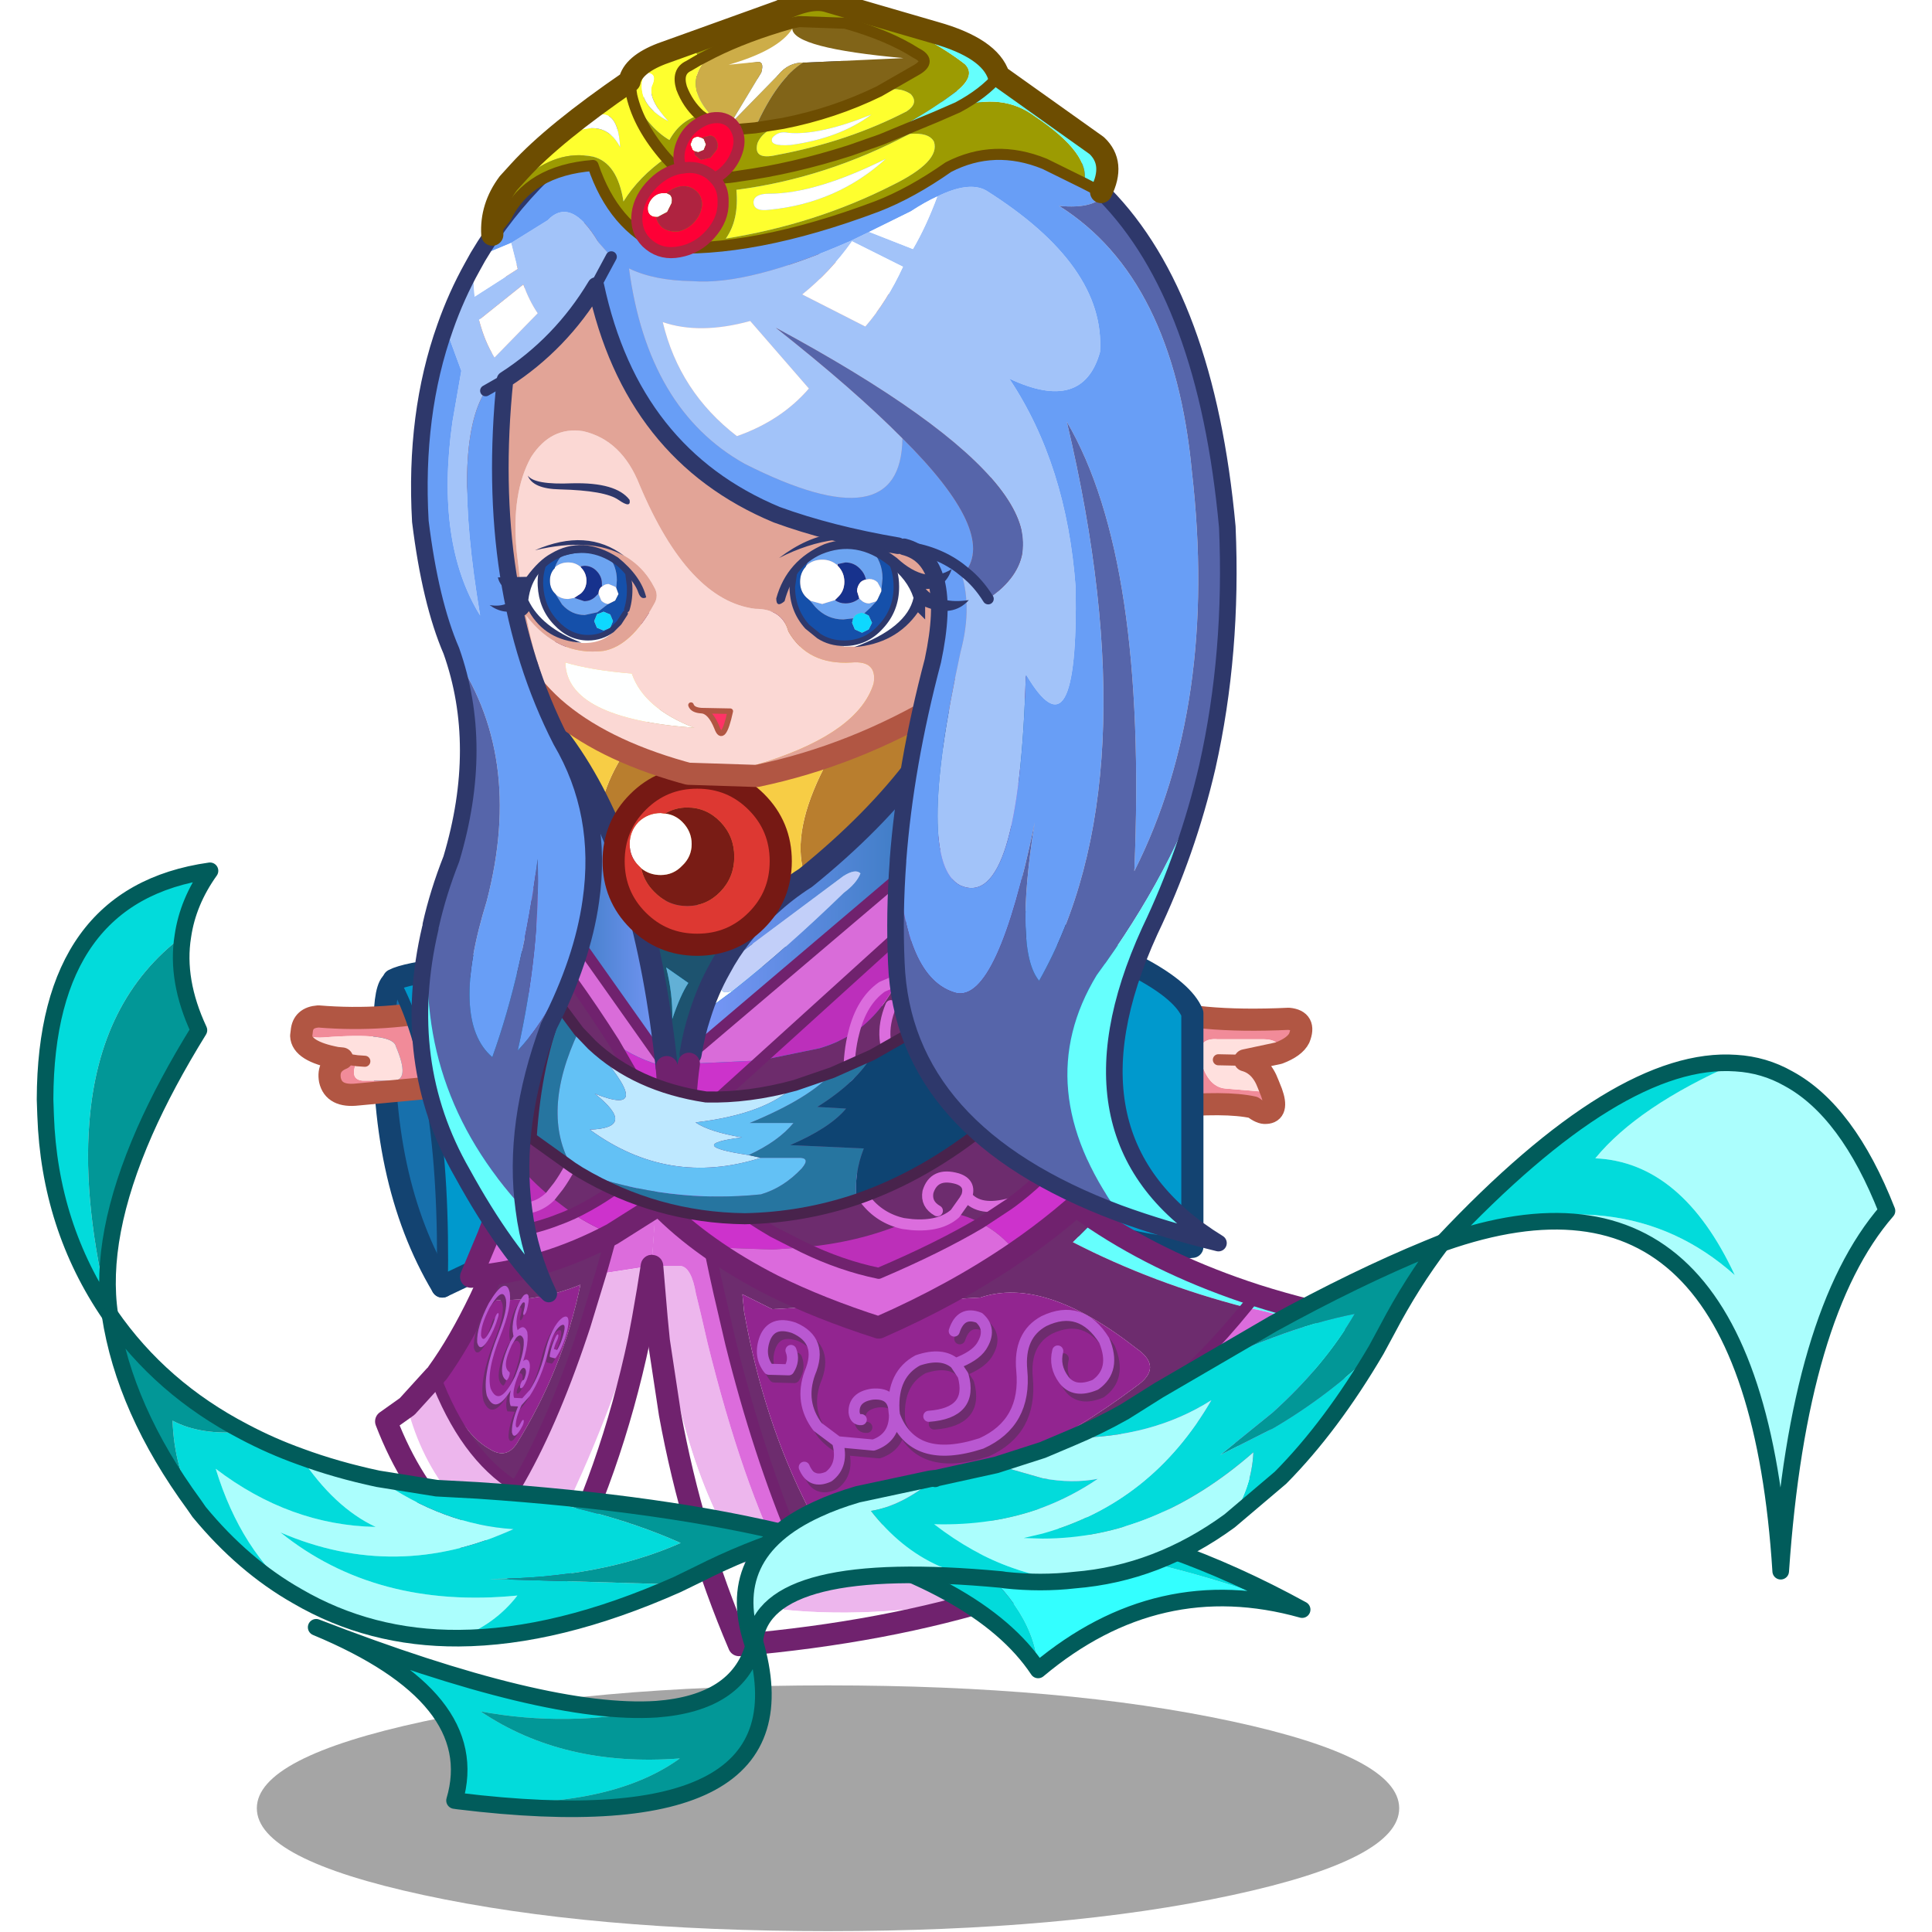 <svg xmlns:ffdec="https://www.free-decompiler.com/flash" xmlns:xlink="http://www.w3.org/1999/xlink" ffdec:objectType="frame" height="90" width="90" xmlns="http://www.w3.org/2000/svg"><use ffdec:characterId="27" height="94.3" transform="translate(0 -.5)" width="90" xlink:href="#a"/><defs><g id="a" transform="translate(0 .5)"><use ffdec:characterId="4" height="90" width="90" xlink:href="#b"/><use ffdec:characterId="26" height="161.95" transform="matrix(.582 0 0 .582 1.401 -.524)" width="150.65" xlink:href="#c"/></g><g id="b"><use ffdec:characterId="1" height="0" transform="matrix(.372 0 0 .373 9.6 0)" width="0" xlink:href="#sprite2"/><use ffdec:characterId="3" height="37.8" transform="scale(2.857 2.381)" width="31.5" xlink:href="#d"/></g><g id="c" transform="translate(1.2 .9)"><use ffdec:characterId="5" height="22.2" transform="translate(16.95 134.9) scale(.886)" width="103.2" xlink:href="#e"/><use ffdec:characterId="6" height="31.45" transform="translate(71.364 72.864) scale(.886)" width="33.95" xlink:href="#f"/><use ffdec:characterId="7" height="32.05" transform="translate(19.614 75.465) scale(.886)" width="53.45" xlink:href="#g"/><use ffdec:characterId="8" height="43.7" transform="translate(26.414 88.964) scale(.886)" width="26.75" xlink:href="#h"/><use ffdec:characterId="9" height="16.45" transform="matrix(-.198 -.072 -.24 .657 42.42 104.958)" width="32.8" xlink:href="#i"/><use ffdec:characterId="10" height="52.2" transform="translate(47.708 86.314) scale(.886)" width="66.65" xlink:href="#j"/><use ffdec:characterId="9" height="16.45" transform="translate(56.957 104.857) scale(.886)" width="32.8" xlink:href="#i"/><use ffdec:characterId="11" height="20.5" transform="translate(33.214 84.914) scale(.886)" width="22.3" xlink:href="#k"/><use ffdec:characterId="12" height="25.6" transform="translate(46.657 84.464) scale(.886)" width="43.85" xlink:href="#l"/><use ffdec:characterId="13" height="55.4" transform="translate(36.957 48.907) scale(.886)" width="48.6" xlink:href="#m"/><use ffdec:characterId="14" height="118.65" transform="translate(29.285 -.886) scale(.886)" width="74.6" xlink:href="#n"/><use ffdec:characterId="15" height="15.5" transform="translate(35.578 38.064) scale(.886)" width="43.3" xlink:href="#o"/><use ffdec:characterId="16" height="41.6" transform="translate(-.665 69.035) scale(.886)" width="16.4" xlink:href="#p"/><use ffdec:characterId="17" height="30.7" transform="translate(4.535 104.585) scale(.886)" width="63.3" xlink:href="#q"/><use ffdec:characterId="18" height="15.85" transform="translate(59.285 120.285) scale(.886)" width="47.4" xlink:href="#r"/><use ffdec:characterId="19" height="17.9" transform="translate(21.035 129.585) scale(.886)" width="41.9" xlink:href="#s"/><use ffdec:characterId="20" height="38" transform="translate(55.385 98.785) scale(.886)" width="64.5" xlink:href="#t"/><use ffdec:characterId="21" height="47.45" transform="translate(111.235 84.385) scale(.886)" width="41.6" xlink:href="#u"/></g><g id="f"><path d="M29.25 15.45q.65 1.8-.5 1.85-.45.05-1.15-.5-2.5-.55-7.75-.05Q15.5 15.2 17.8 7.6q4.5 1.6 13 1.2 1.6.15.95 1.75-.4.8-1.85 1.35.3-1.3-1.55-1.25H24.4q-1.7-.15-1.65 1.45.6 2.85 2.35 3l4.15.35" fill="#f18b99" fill-rule="evenodd" transform="translate(1 1)"/><path d="m29.9 11.9-3.05.65q1.45.4 2.1 2.15l.3.75-4.15-.35q-1.75-.15-2.35-3-.05-1.6 1.65-1.45h3.95q1.85-.05 1.55 1.25m-3.05.65-2.4-.05 2.4.05" fill="#ffe0de" fill-rule="evenodd" transform="translate(1 1)"/><path d="m24.45 12.5 2.4.05" fill="none" stroke="#b15643" stroke-linecap="round" stroke-linejoin="round" transform="translate(1 1)"/><path d="M30.25 16.45q.65 1.8-.5 1.85-.45.05-1.15-.5-2.5-.55-7.75-.05Q16.5 16.2 18.8 8.6q4.5 1.6 13 1.2 1.6.15.95 1.75-.4.8-1.85 1.35l-3.05.65q1.45.4 2.1 2.15l.3.75z" fill="none" stroke="#b15643" stroke-linecap="round" stroke-linejoin="round" stroke-width="2"/><path d="M6.7 0q13.8 4.4 15.4 8.3v21.1q-6.5.75-22.1-7.3Q1.85 10.3 6.7 0" fill="#0099cd" fill-rule="evenodd" transform="translate(1 1)"/><path d="M7.7 1q13.8 4.4 15.4 8.3v21.1q-6.5.75-22.1-7.3Q2.85 11.3 7.7 1z" fill="none" stroke="#134371" stroke-linecap="round" stroke-linejoin="round" stroke-width="2"/></g><g id="g"><path d="M14.05 14q1.75 11.95-1.3 15.6-5.8-9.7-5.2-24.4.1-3.2 1-3.2 3.6-.35 5.5 12" fill="#1770ac" fill-rule="evenodd" transform="translate(1 1.45)"/><path d="M15.05 15.45q1.75 11.95-1.3 15.6-5.8-9.7-5.2-24.4.1-3.2 1-3.2 3.6-.35 5.5 12z" fill="none" stroke="#134371" stroke-linecap="round" stroke-linejoin="round" stroke-width="2"/><path d="M5.05 9.2q-.75 1.7.5 1.8h2.7q1.65.05.3-3.1Q8.3 6.6 2 7.1.65 7.2.05 6.55q.1-1.25 1.5-1.35 6 .5 12-.8 2.5 3.15.6 7l-9.05.85q-2.15.25-2.5-1.3Q2.35 9.55 3.7 9l1.35.2" fill="#f18b99" fill-rule="evenodd" transform="translate(1 1.45)"/><path d="M.05 6.55q.6.65 1.95.55 6.3-.5 6.55.8 1.35 3.15-.3 3.1h-2.7q-1.25-.1-.5-1.8L3.7 9l-.5-.05q-3.15-.6-3.2-2l.05-.4m5.7 2.7-.7-.05.7.05" fill="#ffe0de" fill-rule="evenodd" transform="translate(1 1.45)"/><path d="M5.05 9.2 3.7 9m1.35.2.7.05" fill="none" stroke="#b15643" stroke-linecap="round" stroke-linejoin="round" transform="translate(1 1.45)"/><path d="M4.7 10.45Q3.35 11 3.6 12.4q.35 1.55 2.5 1.3l9.05-.85q1.9-3.85-.6-7-6 1.3-12 .8-1.4.1-1.5 1.35L1 8.4q.05 1.4 3.2 2l.5.05z" fill="none" stroke="#b15643" stroke-linecap="round" stroke-linejoin="round" stroke-width="2"/><path d="M8.35 1.9Q10.5.75 24.75 0q53.45-3.85 0 23.9l-12 5.7q.35-19.15-4.4-27.7" fill="#0099cd" fill-rule="evenodd" transform="translate(1 1.45)"/><path d="M8.35 1.9q4.75 8.55 4.4 27.7" fill="none" stroke="#134371" stroke-linecap="round" stroke-linejoin="round" transform="translate(1 1.45)"/><path d="m13.75 31.05 12-5.7q53.45-27.75 0-23.9-14.25.75-16.4 1.9" fill="none" stroke="#134371" stroke-linecap="round" stroke-linejoin="round" stroke-width="2"/></g><g id="h"><path d="m22.35 1.9 2.4.3L24 12.75v.2l-4.6.7Q20.95 8.3 22.35 1.9" fill="#dc6cdc" fill-rule="evenodd" transform="translate(1 1)"/><path d="m24 12.75.05.2H24v-.2" fill="#ccc" fill-rule="evenodd" transform="translate(1 1)"/><path d="m23.65 15.15-.45 2.6-.35.05.8-2.65m-.8 4.45Q20.3 31.65 15.1 41.7 4.5 38.7 0 27l1.9-1.35q2.45 9.6 11.8 14.05 4.8-8.6 8.6-20.1h.55" fill="#fff" fill-rule="evenodd" transform="translate(1 1)"/><path d="M4.65 22.6q1.95-2.7 3.85-6.65 4.8.45 9.05-1.3Q16 22.25 11.8 29q-.95 1.45-2.45.5-2.7-1.5-4.7-6.9" fill="#922590" fill-rule="evenodd" transform="translate(1 1)"/><path d="m24 12.95-.35 2.2-.8 2.65.35-.05-.35 1.85h-.55q-3.8 11.5-8.6 20.1-9.35-4.45-11.8-14.05l2.5-2.75q2.7 7.15 7.3 10 3.2-5.4 6-13.75l.25-.75 1.45-4.75 4.6-.7" fill="#edb6ed" fill-rule="evenodd" transform="translate(1 1)"/><path d="m4.4 22.9.25-.3q2 5.4 4.7 6.9 1.5.95 2.45-.5 4.2-6.75 5.75-14.35-4.25 1.75-9.05 1.3Q11.5 9.6 14.2 0q4.1 1.3 8.15 1.9-1.4 6.4-2.95 11.75l-1.45 4.75-.25.75q-2.8 8.35-6 13.75-4.6-2.85-7.3-10" fill="#6d2c6e" fill-rule="evenodd" transform="translate(1 1)"/><path d="m23.35 2.9 2.4.3M25 13.95l-.35 2.2-.45 2.6-.35 1.85Q21.3 32.65 16.1 42.7 5.5 39.7 1 28l1.9-1.35 2.5-2.75m.25-.3q1.95-2.7 3.85-6.65 3-6.35 5.7-15.95 4.1 1.3 8.15 1.9" fill="none" stroke="#70226e" stroke-linecap="round" stroke-linejoin="round" stroke-width="2"/><path d="m4.4 22.9.25-.3m17.7-20.7q-1.4 6.4-2.95 11.75l-1.45 4.75-.25.75q-2.8 8.35-6 13.75-4.6-2.85-7.3-10M24 12.95v-.2" fill="none" stroke="#70226e" stroke-linecap="round" stroke-linejoin="round" transform="translate(1 1)"/></g><g id="i" fill="none" stroke-linecap="round" stroke-linejoin="round"><path d="M15.55 9.8q4.05-.3 3.1-3.7l-.7-1.05q-1.2-1.05-3.4-.3Q12.25 6 12.4 9.2v.05l.05.45q1.7 4.55 7.85 2.55 4.1-1.85 3.65-6.6-.3-3.2 2-4.45Q29.3-.4 31.4 2.95q1.1 2.65-.8 4-1.9.8-2.85-.45-.9-1.2-.55-2.6m-9.35-1.8Q18.45.25 20.1.9q1.2 1.05.2 2.6-.6.9-2.35 1.55M3.1 3.85q.35.9-.2 1.75l-1.8-.05q-.95-1.2-.35-2.8.65-1.6 2.6-.95 2.7 1.15 1.45 4.1-.95 2.65.7 4.85.8.9 1.8 1.35l3.25.3q1.9-.65 1.9-2.7M7.3 12.1q.6 2.1-.8 3.15-1.55.7-2.2-.85m8.1-5.2q-.15-1.55-1.95-1.4-1.7.25-1.65 1.65.1.7.65.65" stroke="#6d2c6e" transform="translate(.5 .5)"/><path d="M15.05 9.1q4.05-.3 3.1-3.7l-.7-1.05q-1.2-1.05-3.4-.3-2.3 1.25-2.15 4.45v.05l.05.45q1.7 4.55 7.85 2.55 4.1-1.85 3.65-6.6-.3-3.2 2-4.45 3.35-1.6 5.45 1.75 1.1 2.65-.8 4-1.9.8-2.85-.45-.9-1.2-.55-2.6m-9.35-1.8q.6-1.85 2.25-1.2 1.2 1.05.2 2.6-.6.9-2.35 1.55M2.6 3.15q.35.9-.2 1.75L.6 4.85q-.95-1.2-.35-2.8.65-1.6 2.6-.95 2.7 1.15 1.45 4.1-.95 2.65.7 4.85l1.8 1.35 3.25.3q1.9-.65 1.9-2.7m-.05-.5q-.15-1.55-1.95-1.4-1.7.25-1.65 1.65.1.7.65.65m-2.15 2q.6 2.1-.8 3.15-1.55.7-2.2-.85" stroke="#b958d1" transform="translate(.5 .5)"/></g><g id="j"><path d="M40.1 11.75q6.3 4.2 14.5 6.85 4.7 1.5 10.1 2.5-4.1 6.95-10.2 12.3l-.3-.25q3.2-3.25 5.55-7.6 2.7-4.3-6.05-5.85-8.35-2.15-15.65-5.9l2.05-2.05m14.5 6.85-.9 1.1.9-1.1" fill="#65fffd" fill-rule="evenodd" transform="translate(.95 1)"/><path d="M3.65 5.45Q16.2 5.95 28.2 0q4.75 6.9 11.9 11.75l-2.05 2.05q7.3 3.75 15.65 5.9Q37.95 39.1 13 40.9q-3.35-7.95-5.85-17.95l-.65-2.8q-1.65-6.9-2.85-14.7M43.8 26.8q2.45-1.7 0-3.4-8.35-6.55-14.1-4.6l-18.8 1.05-2.7-1.35.15 1.55q1.75 9.9 5.85 17.85 1.5 1.7 7.2-.1 12.1-3.25 22.4-11" fill="#6d2c6e" fill-rule="evenodd" transform="translate(.95 1)"/><path d="M54.5 33.4q-8.95 7.85-22.2 12.15l-.5.15Q20.7 47.9 11.95 47 4.6 40.15 1.65 24.7l-.35-1.95-.35-2.15-.6-4.65h2.3q.95.15 1.35 2.5l.45 1.85.6 2.6Q8.2 35.65 12.1 43.25q19-.1 37.75-13.55l4.35 3.45.3.25" fill="#edb6ed" fill-rule="evenodd" transform="translate(.95 1)"/><path d="M43.8 26.8q-10.3 7.75-22.4 11-5.7 1.8-7.2.1-4.1-7.95-5.85-17.85L8.2 18.5l2.7 1.35 18.8-1.05q5.75-1.95 14.1 4.6 2.45 1.7 0 3.4" fill="#922590" fill-rule="evenodd" transform="translate(.95 1)"/><path d="m.05 15.95-.05-.2L.75 5.2l.9.1 2 .15q1.2 7.8 2.85 14.7l.65 2.8q2.5 10 5.85 17.95 24.95-1.8 40.7-21.2 8.75 1.55 6.05 5.85-2.35 4.35-5.55 7.6l-4.35-3.45Q31.1 43.15 12.1 43.25q-3.9-7.6-7.05-20.35l-.6-2.6L4 18.45q-.4-2.35-1.35-2.5H.05" fill="#dc6cdc" fill-rule="evenodd" transform="translate(.95 1)"/><path d="M31.8 45.7q-10.6 3.35-23.9 4.5-4.25-9.95-6.25-20.9l-1-6.6.65.05.35 1.95Q4.6 40.15 11.95 47q8.75.9 19.85-1.3" fill="#fff" fill-rule="evenodd" transform="translate(.95 1)"/><path d="M41.05 12.75q6.3 4.2 14.5 6.85 4.7 1.5 10.1 2.5-4.1 6.95-10.2 12.3-8.95 7.85-22.2 12.15m-.5.15q-10.6 3.35-23.9 4.5Q4.6 41.25 2.6 30.3l-1-6.6-.2-2.05-.4-4.7M1.7 6.2l.9.1 2 .15q12.55.5 24.55-5.45 4.75 6.9 11.9 11.75" fill="none" stroke="#70226e" stroke-linecap="round" stroke-linejoin="round" stroke-width="2"/><path d="m.05 15.95-.05-.2m53.7 3.95.9-1.1m-.9 1.1Q37.95 39.1 13 40.9q-3.35-7.95-5.85-17.95l-.65-2.8q-1.65-6.9-2.85-14.7" fill="none" stroke="#70226e" stroke-linecap="round" stroke-linejoin="round" transform="translate(.95 1)"/></g><g id="k"><path d="m14.85 9.15-.2.15-.05-.1.25-.05" fill="#ccc" fill-rule="evenodd" transform="translate(1 1)"/><path d="M14.65 9.3q-2.6 2.15-5.45 3.5l-2.05-1.55.75-.95Q10 7.35 10.8 3q-.8 4.35-2.9 7.3l-.75.95Q5.5 9.9 3.95 8.05L6.2 0l4.6 3 6.65 4.3-2.6 1.85-.25.05.05.1" fill="#6d2c6e" fill-rule="evenodd" transform="translate(1 1)"/><path d="M9.2 12.8q1.7 1.15 3.55 1.85Q6.55 17.95 0 18.5l1.55-3.7q4-.35 7.65-2" fill="#db6adc" fill-rule="evenodd" transform="translate(1 1)"/><path d="m14.65 9.3.2-.15 2.6-1.85 2.85 1.85L16.95 12l-4.2 2.65q-1.85-.7-3.55-1.85 2.85-1.35 5.45-3.5" fill="#cd32cc" fill-rule="evenodd" transform="translate(1 1)"/><path d="M7.15 11.25 9.2 12.8q-3.65 1.65-7.65 2L2.6 12l1.35-3.95q1.55 1.85 3.2 3.2-1.75 1.7-4.55.75 2.8.95 4.55-.75" fill="#bc2fb9" fill-rule="evenodd" transform="translate(1 1)"/><path d="M14.65 9.3q-2.6 2.15-5.45 3.5-3.65 1.65-7.65 2m15.9-7.5-2.6 1.85-.25.05.05.1" fill="none" stroke="#70226e" stroke-linecap="round" stroke-linejoin="round" transform="translate(1 1)"/><path d="m13.75 15.65 4.2-2.65 3.35-2.85-2.85-1.85L11.8 4 7.2 1 4.95 9.05 3.6 13l-1.05 2.8L1 19.5q6.55-.55 12.75-3.85" fill="none" stroke="#70226e" stroke-linecap="round" stroke-linejoin="round" stroke-width="2"/><path d="M10.8 3q-.8 4.35-2.9 7.3l-.75.95Q5.4 12.95 2.6 12" fill="none" stroke="#db6ddd" stroke-linecap="round" stroke-linejoin="round" transform="translate(1 1)"/></g><g id="l"><path d="M38.6 7.95q1.65 1.35 3.75 2.45-3.5 3.45-7.8 6.4-1.4-1.75-3.2-2.65L34 12.4q3.05-2.25 4.6-4.45m-31.75 8.4Q4.3 14.55 2.3 12.5L0 9.8l.2-.15 3.7-1.1q4.4 3.9 8.7 6.4l2.75 1.4-2.75.2-5.75-.2" fill="#cd32cc" fill-rule="evenodd" transform="translate(.5 1)"/><path d="M38.6 7.95q-1.55 2.2-4.6 4.45l-2.65 1.75q-1.1-.6-2.3-.85l.85-1.2.2-.35q.4-1.2-.85-1.6-2.1-.6-2.65 1.2-.2 1.1.85 1.7-1.05-.6-.85-1.7.55-1.8 2.65-1.2 1.25.4.85 1.6l-.2.35-.85 1.2q-1.35 1.2-3.9 1l-.8-.1q-4.2-.95-5.2-6.7 1 5.75 5.2 6.7-4.05 1.7-9 2.15l-2.75-1.4q-4.3-2.5-8.7-6.4L33.35 0q1.4 4.75 5.25 7.95m-8.5 3.8q1.15 1.4 3.9.65-2.75.75-3.9-.65" fill="#6d2c6e" fill-rule="evenodd" transform="translate(.5 1)"/><path d="m24.35 14.2.8.1q2.55.2 3.9-1 1.2.25 2.3.85-3.8 2.25-9.2 4.55-3.4-.7-6.8-2.35 4.95-.45 9-2.15" fill="#bc2fb9" fill-rule="evenodd" transform="translate(.5 1)"/><path d="M31.35 14.15q1.8.9 3.2 2.65-5.55 3.8-12.4 6.8-5.3-1.7-9.55-3.8-3.15-1.6-5.75-3.45l5.75.2 2.75-.2q3.4 1.65 6.8 2.35 5.4-2.3 9.2-4.55" fill="#db6adc" fill-rule="evenodd" transform="translate(.5 1)"/><path d="M35.05 17.8q4.3-2.95 7.8-6.4-2.1-1.1-3.75-2.45-3.85-3.2-5.25-7.95L4.4 9.55m30.65 8.25q-5.55 3.8-12.4 6.8-5.3-1.7-9.55-3.8-3.15-1.6-5.75-3.45-2.55-1.8-4.55-3.85" fill="none" stroke="#70226e" stroke-linecap="round" stroke-linejoin="round" stroke-width="2"/><path d="m29.05 13.3.85-1.2.2-.35q.4-1.2-.85-1.6-2.1-.6-2.65 1.2-.2 1.1.85 1.7m-3.1 1.15.8.1q2.55.2 3.9-1m-4.7.9q-4.2-.95-5.2-6.7M34 12.4q-2.75.75-3.9-.65" fill="none" stroke="#db6ddd" stroke-linecap="round" stroke-linejoin="round" transform="translate(.5 1)"/><path d="M38.6 7.95q-1.55 2.2-4.6 4.45l-2.65 1.75q-3.8 2.25-9.2 4.55-3.4-.7-6.8-2.35l-2.75-1.4q-4.3-2.5-8.7-6.4L.2 9.65 0 9.8l2.3 2.7" fill="none" stroke="#70226e" stroke-linecap="round" stroke-linejoin="round" transform="translate(.5 1)"/></g><g id="m"><path d="m19.45 31.25 10.45-7.8q1.1-.7 1.55-.25-.35.9-1.5 1.75-5.15 5-9.95 8.8-1 .45-1.15-.15-.1-.85.6-2.35" fill="#c2cff9" fill-rule="evenodd" transform="translate(.5 .5)"/><path d="m47.6 12.8-1.2 5.6-10.1 9.1-13.9 12.6-6.45.3.15-.85L47.6 12.8m-46.1 15-.7-5.7 13.15 18.6Q11.2 40 9.2 38.5q-3.75-5.9-7.7-10.7" fill="#d96cd9" fill-rule="evenodd" transform="translate(.5 .5)"/><path d="M15.6 46.25q-.05-3.1.35-5.85l6.45-.3-6.8 6.15m-1.65-5.55.55 7-5.3-9.2q2 1.5 4.75 2.2" fill="#cc33cb" fill-rule="evenodd" transform="translate(.5 .5)"/><path d="M46.4 18.4q-2.85 14.85-.8 26.8-16.6 6.05-29.7 4.55-.3-2.05-.3-3.5l6.8-6.15 5.35-1.1q1.7-.5 3.1-1.4-.45 1.7-.45 3.95 0-2.25.45-3.95 2.5-1.7 3.95-4.75 1.05-2.3 1.5-5.35l10.1-9.1M14.55 49.55Q6.4 47.45 1.8 43.2q.55-6.8-.3-15.4 3.95 4.8 7.7 10.7l5.3 9.2.05 1.85m20.15-8.8q-1.8-2.45-.5-5.6-1.3 3.15.5 5.6m.1 1q2.95-1.95 3.3-5.9-.15-4.1-3.3-3 3.15-1.1 3.3 3-.35 3.95-3.3 5.9" fill="#6d2c6c" fill-rule="evenodd" transform="translate(.5 .5)"/><path d="m23 .05 4.45.15Q17.85 16 23.2 26.15q-5.8.45-12.2-1.1-1.3-4.25-3-7.75Q9.4 9.8 23 .05m14.35.9q2.9.4 4.95 1.5Q39 13.5 26.5 23.6 23.75 16.35 37.35.95" fill="#b97e2e" fill-rule="evenodd" transform="translate(.5 .5)"/><path d="m27.45.2 8.75.6 1.15.15Q23.75 16.35 26.5 23.6q-1.8 1.15-3.3 2.55Q17.85 16 27.45.2M1.2 7.6Q3.05.65 11.4.2 17.15-.05 23 .05 9.4 9.8 8 17.3q-2.8-5.85-6.8-9.7" fill="#f7cd45" fill-rule="evenodd" transform="translate(.5 .5)"/><path d="m15.9 49.75-1.35-.2-.05-1.85-.55-7Q13 31.9 11 25.05q6.4 1.55 12.2 1.1-2.75 2.45-4.45 5.65-1.1 1.95-1.8 4.2-.55 1.65-.85 3.55l-.15.85q-.4 2.75-.35 5.85 0 1.45.3 3.5m-2-18.05q.6 2.4.55 4.65.75-2.2 1.45-3.25l-2-1.4" fill="#1d536f" fill-rule="evenodd" transform="translate(.5 .5)"/><path d="m13.9 31.7 2 1.4q-.7 1.05-1.45 3.25.05-2.25-.55-4.65" fill="#62b0d6" fill-rule="evenodd" transform="translate(.5 .5)"/><path d="m22.4 40.1 13.9-12.6q-.45 3.05-1.5 5.35-1.45 3.05-3.95 4.75-1.4.9-3.1 1.4l-5.35 1.1m12.4-7.25-1.4.6q-1.85 1.3-2.55 4.15.7-2.85 2.55-4.15l1.4-.6" fill="#bc2fbb" fill-rule="evenodd" transform="translate(.5 .5)"/><path d="M20 33.75 16.95 36q.7-2.25 1.8-4.2l.7-.55q-.7 1.5-.6 2.35.15.6 1.15.15" fill="#fff" fill-rule="evenodd" transform="translate(.5 .5)"/><path d="M42.3 2.45q5.65 2.85 5.3 10.35L16.1 39.55q.3-1.9.85-3.55L20 33.75q4.8-3.8 9.95-8.8 1.15-.85 1.5-1.75-.45-.45-1.55.25l-10.45 7.8-.7.55q1.7-3.2 4.45-5.65 1.5-1.4 3.3-2.55Q39 13.5 42.3 2.45" fill="url(#v)" fill-rule="evenodd" transform="translate(.5 .5)"/><path d="M.8 22.1 0 17.2l1.2-9.6q4 3.85 6.8 9.7 1.7 3.5 3 7.75 2 6.85 2.95 15.65L.8 22.1" fill="url(#w)" fill-rule="evenodd" transform="translate(.5 .5)"/><path d="m23 .05 4.45.15 8.75.6 1.15.15q2.9.4 4.95 1.5 5.65 2.85 5.3 10.35l-1.2 5.6q-2.85 14.85-.8 26.8-16.6 6.05-29.7 4.55l-1.35-.2Q6.4 47.45 1.8 43.2q.55-6.8-.3-15.4l-.7-5.7-.8-4.9 1.2-9.6Q3.05.65 11.4.2 17.15-.05 23 .05m-6.9 39.5L47.6 12.8M15.95 40.4l.15-.85m6.3.55 13.9-12.6 10.1-9.1M15.6 46.25l6.8-6.15m-7.9 7.6-5.3-9.2q-3.75-5.9-7.7-10.7m12.45 12.9L.8 22.1" fill="none" stroke="#70226e" stroke-linecap="round" stroke-linejoin="round" transform="translate(.5 .5)"/><path d="M8.5 17.8q1.7 3.5 3 7.75 2 6.85 2.95 15.65m3-4.7q-.55 1.65-.85 3.55m.85-3.55q.7-2.25 1.8-4.2 1.7-3.2 4.45-5.65 1.5-1.4 3.3-2.55Q39.5 14 42.8 2.95M1.7 8.1q4 3.85 6.8 9.7" fill="none" stroke="#2e386b" stroke-linecap="round" stroke-linejoin="round" stroke-width="2"/><path d="M16.1 46.75q-.05-3.1.35-5.85m-.05 9.35q-.3-2.05-.3-3.5M15 48.2l.05 1.85m-.6-8.85.55 7" fill="none" stroke="#70226e" stroke-linecap="round" stroke-linejoin="round" stroke-width="2"/><path d="M30.85 37.6q.7-2.85 2.55-4.15l1.4-.6q3.15-1.1 3.3 3-.35 3.95-3.3 5.9m-4.4-.2q0-2.25.45-3.95m3.35-2.45q-1.3 3.15.5 5.6" fill="none" stroke="#db6ddd" stroke-linecap="round" stroke-linejoin="round" transform="translate(.5 .5)"/><path d="M13.8 17.8q.9-.55 2-.55 1.75 0 3 1.3t1.25 3.15q0 1.85-1.25 3.15-1.25 1.3-3 1.3t-3-1.3q-.9-.9-1.15-2.1.75.6 1.75.6 1.15 0 1.95-.85.85-.8.85-1.95t-.85-2q-.65-.65-1.55-.75" fill="#791c15" fill-rule="evenodd" transform="translate(.5 .5)"/><path d="m11.65 22.75-.25-.25q-.8-.8-.8-1.95t.8-2q.85-.8 2-.8l.4.05q.9.1 1.55.75.85.85.85 2t-.85 1.95q-.8.85-1.95.85-1 0-1.75-.6" fill="#fff" fill-rule="evenodd" transform="translate(.5 .5)"/><path d="m13.8 17.8-.4-.05q-1.15 0-2 .8-.8.85-.8 2t.8 1.95l.25.25q.25 1.2 1.15 2.1 1.25 1.3 3 1.3t3-1.3q1.25-1.3 1.25-3.15 0-1.85-1.25-3.15-1.25-1.3-3-1.3-1.1 0-2 .55m10.45 4.3q0 3.15-2.2 5.35-2.2 2.2-5.35 2.2-3.15 0-5.35-2.2-2.2-2.2-2.2-5.35 0-3.15 2.2-5.35 2.2-2.2 5.35-2.2 3.15 0 5.35 2.2 2.2 2.2 2.2 5.35" fill="#dd3832" fill-rule="evenodd" transform="translate(.5 .5)"/><path d="M24.75 22.6q0 3.15-2.2 5.35-2.2 2.2-5.35 2.2-3.15 0-5.35-2.2-2.2-2.2-2.2-5.35 0-3.15 2.2-5.35 2.2-2.2 5.35-2.2 3.15 0 5.35 2.2 2.2 2.2 2.2 5.35z" fill="none" stroke="#761914" stroke-linecap="round" stroke-linejoin="round" stroke-width="2"/><path d="M25.55 42.35q-2.65 2.6-9 3.35 1.25.85 4.2 1.35-5.35.7.6 1.6l1.1.25Q14.1 51.55 7 46.35q4.35-.15.45-3.25 5.75 2.3-.25-4.4 4 3.75 10.3 4.7 3.85.1 8.05-1.05" fill="#bee8ff" fill-rule="evenodd" transform="translate(.5 .5)"/><path d="M31.1 52.65q-.25-2.3.65-4.6l-6.65-.3q3.6-1.55 5.05-3.3l-2.6-.15q3.65-2.3 4.95-4.7l5.8-3.3 4.8 9.5q-5.75 4.7-12 6.85" fill="#0e4472" fill-rule="evenodd" transform="translate(.5 .5)"/><path d="m22.45 48.9-1.1-.25q2.7-1.25 4.05-2.9h-3.95q5.45-2.25 7.45-4.55l3.6-1.6q-1.3 2.4-4.95 4.7l2.6.15q-1.45 1.75-5.05 3.3l6.65.3q-.9 2.3-.65 4.6Q26.2 54.3 21 54.4q-8-.1-14.9-4.2 8.1 2.85 16.35 2 2.05-.6 3.7-2.35.85-1-.35-.95h-3.35M6 37.45q-3.5 7.4-.6 12.3L1.7 47.1q.45-7 2.55-12L6 37.45" fill="#2675a0" fill-rule="evenodd" transform="translate(.5 .5)"/><path d="M21.35 48.65q-5.95-.9-.6-1.6-2.95-.5-4.2-1.35 6.35-.75 9-3.35l3.35-1.15q-2 2.3-7.45 4.55h3.95q-1.35 1.65-4.05 2.9M7.2 38.7q6 6.7.25 4.4 3.9 3.1-.45 3.25 7.1 5.2 15.45 2.55h3.35q1.2-.05.35.95-1.65 1.75-3.7 2.35-8.25.85-16.35-2l-.7-.45q-2.9-4.9.6-12.3l1.2 1.25" fill="#63c1f5" fill-rule="evenodd" transform="translate(.5 .5)"/><path d="M25.55 42.35q-4.2 1.15-8.05 1.05-6.3-.95-10.3-4.7L6 37.45 4.25 35.1q-2.1 5-2.55 12l3.7 2.65.7.45Q13 54.3 21 54.4q5.2-.1 10.1-1.75 6.25-2.15 12-6.85l-4.8-9.5-5.8 3.3-3.6 1.6-3.35 1.15z" fill="none" stroke="#48234c" stroke-linecap="round" stroke-linejoin="round" transform="translate(.5 .5)"/></g><g id="n"><path d="M24.3 69.8v.1l-.55-.15.55.05" fill="#ccc" fill-rule="evenodd" transform="translate(.75 1)"/><path d="M12.15 63.95q-1.65-3.85-2.5-8.35 2.85 3.7 7 3.2 2.5-.45 4.55-4.2.5-.8 0-1.6-1.5-2.9-5.15-3.75-3.45-.6-6.9 3.5L8.8 49.8q-.5-5.25 1.3-8.5 1.8-2.8 4.7-2.35 3.5.8 5.1 4.85Q24.3 54.25 30.35 55q2.45 0 3 2.05 1.75 3.05 5.7 2.8 2.35-.2 2 1.9-1.35 4.35-9.65 7.05-3.5 1.15-7.1 1l-.55-.05q-7.4-2.1-11.6-5.8m7.05-3.1q-3.65-.3-6-1 .1 5.05 11.65 5.9-4.55-1.75-5.65-4.9" fill="#fbd8d4" fill-rule="evenodd" transform="translate(.75 1)"/><path d="M19.2 60.85q1.1 3.15 5.65 4.9-11.55-.85-11.65-5.9 2.35.7 6 1" fill="#feffff" fill-rule="evenodd" transform="translate(.75 1)"/><path d="M24.3 69.8q3.6.15 7.1-1 8.3-2.7 9.65-7.05.35-2.1-2-1.9-3.95.25-5.7-2.8-.55-2.05-3-2.05-6.05-.75-10.45-11.2-1.6-4.05-5.1-4.85-2.9-.45-4.7 2.35-1.8 3.25-1.3 8.5l.35 2.95q3.45-4.1 6.9-3.5 3.65.85 5.15 3.75.5.8 0 1.6-2.05 3.75-4.55 4.2-4.15.5-7-3.2.85 4.5 2.5 8.35-4.3-3.85-5.3-9.35-1.5-7.85-2-16.1-.2-17.8 17.95-18.9 28.95 6.35 30.65 28.65.65 10.55-6.05 15.15-8.05 4.85-16.9 6.7l-6.2-.2v-.1" fill="#e2a497" fill-rule="evenodd" transform="translate(.75 1)"/><path d="m25.05 70.9 6.2.2q8.85-1.85 16.9-6.7 6.7-4.6 6.05-15.15-1.7-22.3-30.65-28.65Q5.4 21.7 5.6 39.5q.5 8.25 2 16.1 1 5.5 5.3 9.35 4.2 3.7 11.6 5.8l.55.15z" fill="none" stroke="#b15643" stroke-linecap="round" stroke-linejoin="round" stroke-width="2"/><path d="m25.5 64.2 2.6.05q-.65 3-1.2 1.5-.6-1.5-1.4-1.55" fill="#f36" fill-rule="evenodd" transform="translate(.75 1)"/><path d="M26.25 65.2q-.8-.05-.95-.5m.95.5 2.6.05q-.65 3-1.2 1.5-.6-1.5-1.4-1.55z" fill="none" stroke="#b15643" stroke-linecap="round" stroke-linejoin="round" stroke-width=".5"/><path d="m43.8 49.4-.55-.1.6.1h-.05" fill="#ccc" fill-rule="evenodd" transform="translate(.75 1)"/><path d="m4.8 24.1.2 2.7 3.9-2.5-.6-2.35 3.3-2.05q2.1-2.2 4.6 2l1.15 1.3-1.4 2.6q-3.15 5.25-8.2 8.5L6 35.3q-3.1 4.8-.5 20.3Q1.45 49.05 3 38.1l.8-4.6-1.45-3.95q1-2.85 2.45-5.45m.6 4.8q.5 1.95 1.4 3.4l3.9-4q-.75-1.1-1.3-2.6l-4 3.2m35.25-7.95 3.95 1.55q1.2-2.05 2.2-4.75 2.85-1.4 4.4-.55Q62 24 61.5 31.8q-1.55 5.55-8.2 2.4 5.2 7.8 6 18.9.25 15.9-4.5 7.8-.6 21.4-5.9 19.1-4.15-2.05 0-21.1 1.15-4.3-.1-7.6l.5.4q1.2.95 2.1 2.4 11.55-7.9-19.2-24.5 7.15 5.65 11.45 10-.1 9.45-14.25 2.3-8.75-4.9-10.45-17.65 2.25 1.1 5.75 1.15 5.1.4 14.3-3.65l1.65-.8m3.05 3.15-4.6-2.3q-1.95 2.75-4.5 4.8l5.7 2.9q1.95-2.25 3.4-5.4m-21.7 5q1.5 6.3 6.7 10.3 4-1.4 6.5-4.3L29.9 29q-4.55 1.25-7.9.1" fill="#a2c3f9" fill-rule="evenodd" transform="translate(.75 1)"/><path d="m8.3 21.95-3 1.25q2.4-4.05 5.9-7.5 22.35-18.85 47.5-.9 1.7 1.2 3.2 2.75-.9 1.35-4.1 1.05 10.35 6.5 12 24 2.4 21-5.2 36.1 1.2-28.15-6.1-40.6 7.7 32.5-2.5 50.5-2.25-2.7-.4-14.3-3.35 16.25-7.1 15.4-4.65-1.25-5.25-11.9v-.1q.65-8.55 3.15-18 1.95-9.15-2.6-10.3h.05l-.6-.1q-6.15-1.05-10.95-2.8-13.1-5.45-16.35-20.7l1.4-2.6-1.15-1.3q-2.5-4.2-4.6-2l-3.3 2.05m-5.95 7.6L3.8 33.5 3 38.1Q1.45 49.05 5.5 55.6 2.9 40.1 6 35.3l1.75-1Q5.8 53.2 12.8 66.9q3.85 6.55 2.7 14.5-2.35 9-6.6 13.5 2.05-9.15 1.8-17.3-1.35 10.25-4.1 17.9-3.85-3.3-.5-14.1 3.45-13.25-3.2-22.6Q1 54.4.1 47.1q-.55-9.7 2.25-17.55m44.45-11.8q-1.1.5-2.4 1.35l-3.75 1.85-1.65.8q-9.2 4.05-14.3 3.65-3.5-.05-5.75-1.15Q20.65 37 29.4 41.9q14.15 7.15 14.25-2.3 8.55 8.5 5.65 12.1l-.5-.4q1.25 3.3.1 7.6-4.15 19.05 0 21.1 5.3 2.3 5.9-19.1 4.75 8.1 4.5-7.8-.8-11.1-6-18.9 6.65 3.15 8.2-2.4.5-7.8-10.3-14.6-1.55-.85-4.4.55M43.85 49.4q2.85.35 4.95 1.9-2.1-1.55-4.95-1.9" fill="#689ef6" fill-rule="evenodd" transform="translate(.75 1)"/><path d="M2.9 58.8q6.65 9.35 3.2 22.6-3.35 10.8.5 14.1 2.75-7.65 4.1-17.9.25 8.15-1.8 17.3 4.25-4.5 6.6-13.5-.75 5.35-3.8 11.3-3.3 8.9-2.25 16.55Q-.7 98.3 1 83.85l.05-.3q.65-2.9 1.85-5.95 3.05-10.2 0-18.8m40.75-19.2q-4.3-4.35-11.45-10 30.75 16.6 19.2 24.5-.9-1.45-2.1-2.4 2.9-3.6-5.65-12.1M61.9 17.55Q71.1 26.9 73 47.6q.5 11.4-1.8 21.65-3.1 9.45-10 18.85-6.15 10.15 2 21.5-19.5-7.3-20.1-22.6-.2-4.5.15-9.2.6 10.65 5.25 11.9 3.75.85 7.1-15.4-1.85 11.6.4 14.3 10.2-18 2.5-50.5 7.3 12.45 6.1 40.6 7.6-15.1 5.2-36.1-1.65-17.5-12-24 3.2.3 4.1-1.05" fill="#5665aa" fill-rule="evenodd" transform="translate(.75 1)"/><path d="m8.3 21.95.6 2.35L5 26.8l-.2-2.7.5-.9 3-1.25M5.4 28.9l4-3.2q.55 1.5 1.3 2.6l-3.9 4q-.9-1.45-1.4-3.4m41.4-11.15q-1 2.7-2.2 4.75l-3.95-1.55 3.75-1.85q1.3-.85 2.4-1.35M22 29.1q3.35 1.15 7.9-.1l5.3 6.1q-2.5 2.9-6.5 4.3-5.2-4-6.7-10.3m21.7-5q-1.45 3.15-3.4 5.4l-5.7-2.9q2.55-2.05 4.5-4.8l4.6 2.3" fill="#fff" fill-rule="evenodd" transform="translate(.75 1)"/><path d="M63.2 109.6q-8.15-11.35-2-21.5 6.9-9.4 10-18.85Q69.4 77 66 84.1q-8.7 19.05 6.2 28.2-4.9-1.2-9-2.7M1 83.85q-1.7 14.45 8.45 25.4.5 4 2.25 7.65-3.9-3.8-7.8-10.9Q-1.85 96 1 83.85" fill="#65fffd" fill-rule="evenodd" transform="translate(.75 1)"/><path d="m6 35.3 1.75-1m8.2-8.5 1.4-2.6M51.4 54.1q-.9-1.45-2.1-2.4l-.5-.4q-2.1-1.55-4.95-1.9l-.6-.1.55.1" fill="none" stroke="#2e386b" stroke-linecap="round" stroke-linejoin="round" transform="translate(.75 1)"/><path d="m6.05 24.2-.5.9Q4.1 27.7 3.1 30.55.3 38.4.85 48.1q.9 7.3 2.8 11.7 3.05 8.6 0 18.8-1.2 3.05-1.85 5.95M8.5 35.3q5.05-3.25 8.2-8.5 3.25 15.25 16.35 20.7 4.8 1.75 10.95 2.8m18.65-31.75q-1.5-1.55-3.2-2.75-25.15-17.95-47.5.9-3.5 3.45-5.9 7.5m10.2 58.2q1.15-7.95-2.7-14.5-7-13.7-5.05-32.6m63.45 34.95q2.3-10.25 1.8-21.65-1.9-20.7-11.1-30.05M44 78.8q-.35 4.7-.15 9.2.6 15.3 20.1 22.6 4.1 1.5 9 2.7-14.9-9.15-6.2-28.2 3.4-7.1 5.2-14.85M44.55 50.4q4.55 1.15 2.6 10.3-2.5 9.45-3.15 18m-33.8 31.55q-1.05-7.65 2.25-16.55 3.05-5.95 3.8-11.3m-14.5 2.45Q-1.1 97 4.65 107q3.9 7.1 7.8 10.9-1.75-3.65-2.25-7.65" fill="none" stroke="#2e386b" stroke-linecap="round" stroke-linejoin="round" stroke-width="1.5"/><path d="M9.05 15.45q-.4.75.35.7 3.05-2.65 6.3-2 2.2.55 2.75 4.05 1.4-2.25 3.85-3.95-2.45-2.8-3.1-5.6 1.45 2.85 3.4 4 1-1.8 2.75-2.25l1.4 1 1 .3h.9l1.7-.15 2.5-.4q-1.85.65-2.3 1.8-.4 1.55 1.75 1.05 6.45-1.2 11.75-3.95 1.1-.75.35-1.55-1.1-.75-2.85-.25l3.4-1.95q1.35-.8-.05-1.5-2.5-1.6-6.4-2.7l-4.2-.15-.7.15q-4.05 1.15-7.05 2.65l-1.35.7q-.1-1.2-1.35-1.3L32.6 1Q35.4-.4 37 .15l3.75 1.1Q46.1 3.3 49.3 5.8q1 1-.7 2.4-4.35 3.3-9.7 5.4l2.85-1 4.95-2.05 1.95-.85q4.05-1.35 6.95.8 5.15 3.45 4.45 6.05L56.5 14.8q-4.55-1.85-8.7.3-3.35 2.35-6.45 3.55-11.3 4.25-19.4 3.7-4.4-1.9-6.25-7.4-5.8.45-7.85 4.65L6.6 21.2q-.15-2.5 1.45-4.65l1-1.1m13.25-1.2.75.8q2.2 1.5 5.9.85 4.8-.65 9.95-2.3-5.15 1.65-9.95 2.3-3.7.65-5.9-.85l-.75-.8m24.2-1.45q-.45-.85-2.2-.7-7.55 4-15.65 5.05.25 2.7-.95 4.4 8.1-1.3 15-4.8 4.4-2.15 3.8-3.95" fill="#9c9b02" fill-rule="evenodd" transform="translate(.75 1)"/><path d="M13.35 12.25q3.35-1.75 4.8 1.05-.3-5.35-4.8-1.05M19 7.35l.2 1.3-.2-1.3q.3-1.5 2.9-2.5l1.95-.7q1.25.1 1.35 1.3l-.85.5q-1.1.5-.65 2 .55 1.45 1.65 2.45-1.75.45-2.75 2.25-1.95-1.15-3.4-4 .65 2.8 3.1 5.6-2.45 1.7-3.85 3.95-.55-3.5-2.75-4.05-3.25-.65-6.3 2-.75.05-.35-.7 3.1-3.4 9.95-8.1m22.55.9q1.75-.5 2.85.25.75.8-.35 1.55Q38.75 12.8 32.3 14q-2.15.5-1.75-1.05.45-1.15 2.3-1.8 4.6-.9 8.7-2.9m4.95 4.55q.6 1.8-3.8 3.95-6.9 3.5-15 4.8 1.2-1.7.95-4.4 8.1-1.05 15.65-5.05 1.75-.15 2.2.7m-12.95.3q4.4-.6 7.3-2.75-4.7 1.9-7.5 1.65-.9-.2-1.45.45-.35.8 1.65.65m-1.95 4.4q-1.3 0-1.4.7-.05.95 1.45.75 6.1-.6 10.5-4.6Q35.8 17.5 31.6 17.5M20.9 6.65q-.55-.25-.75.55-.4 2.3 2.35 3.75Q20.7 9 21 7.8q.45-.95-.1-1.15" fill="#feff2e" fill-rule="evenodd" transform="translate(.75 1)"/><path d="M60.05 16.55q.7-2.6-4.45-6.05-2.9-2.15-6.95-.8l-1.95.85-4.95 2.05-2.85 1q5.35-2.1 9.7-5.4 1.7-1.4.7-2.4-3.2-2.5-8.55-4.55l5.85 1.7q4.95 1.4 5.75 3.9-1.35 1.6-3.7 2.85 2.35-1.25 3.7-2.85l8.85 6.3q1.7 1.6.4 4.2l-1.55-.8" fill="#65fffd" fill-rule="evenodd" transform="translate(.75 1)"/><path d="M13.35 12.25q4.5-4.3 4.8 1.05-1.45-2.8-4.8-1.05M33.7 2.6q.1 1.75 10.05 2.65l-8.75.4h-.3q-1.35 0-2.25 1.1L28.1 11.2l2.8-4.65q.3-1.05-.4-.95l-2.55.25q4.5-1.3 5.75-3.25m-.15 10.5q-2 .15-1.65-.65.55-.65 1.45-.45 2.8.25 7.5-1.65-2.9 2.15-7.3 2.75m-1.95 4.4q4.2 0 10.55-3.15-4.4 4-10.5 4.6-1.5.2-1.45-.75.1-.7 1.4-.7M20.9 6.65q.55.2.1 1.15-.3 1.2 1.5 3.15-2.75-1.45-2.35-3.75.2-.8.75-.55" fill="#fff" fill-rule="evenodd" transform="translate(.75 1)"/><path d="m34.3 1.95 4.2.15q3.9 1.1 6.4 2.7 1.4.7.05 1.5l-3.4 1.95q-4.1 2-8.7 2.9l-2.5.4q2-4.45 4.35-5.9h.3l8.75-.4Q33.8 4.35 33.7 2.6l.6-.65" fill="#816418" fill-rule="evenodd" transform="translate(.75 1)"/><path d="M26.55 4.75q3-1.5 7.05-2.65l.7-.15-.6.65q-1.25 1.95-5.75 3.25l2.55-.25q.7-.1.4.95l-2.8 4.65 4.35-4.45q.9-1.1 2.25-1.1-2.35 1.45-4.35 5.9l-1.7.15h-.9q-4.85-3.9-1.2-6.95" fill="#cdad48" fill-rule="evenodd" transform="translate(.75 1)"/><path d="M25.35 10.4q-1.1-1-1.65-2.45-.45-1.5.65-2l.85-.5 1.35-.7q-3.65 3.05 1.2 6.95l-1-.3-1.4-1" fill="#fffe34" fill-rule="evenodd" transform="translate(.75 1)"/><path d="m19.2 8.65-.2-1.3m3.3 6.9q-2.45-2.8-3.1-5.6m6.15 1.75q-1.1-1-1.65-2.45-.45-1.5.65-2l.85-.5 1.35-.7q3-1.5 7.05-2.65l.7-.15 4.2.15q3.9 1.1 6.4 2.7 1.4.7.05 1.5l-3.4 1.95q-4.1 2-8.7 2.9l-2.5.4-1.7.15h-.9l-1-.3-1.4-1M6.6 21.2l1.25-1.6q2.05-4.2 7.85-4.65 1.85 5.5 6.25 7.4 8.1.55 19.4-3.7 3.1-1.2 6.45-3.55 4.15-2.15 8.7-.3l3.55 1.75 1.55.8M48.65 9.7l-1.95.85-4.95 2.05-2.85 1q-5.15 1.65-9.95 2.3-3.7.65-5.9-.85l-.75-.8M48.65 9.7q2.35-1.25 3.7-2.85" fill="none" stroke="#6d4d01" stroke-linecap="round" stroke-linejoin="round" transform="translate(.75 1)"/><path d="M19.75 8.35q-6.85 4.7-9.95 8.1l-1 1.1Q7.2 19.7 7.35 22.2M24.6 5.15l-1.95.7q-2.6 1-2.9 2.5m21.75-6.1-3.75-1.1q-1.6-.55-4.4.85L24.6 5.15m28.5 2.7q-.8-2.5-5.75-3.9l-5.85-1.7m11.6 5.6 8.85 6.3q1.7 1.6.4 4.2" fill="none" stroke="#6d4d01" stroke-linecap="round" stroke-linejoin="round" stroke-width="2"/><path d="m24.85 13.65-.15-.1-.2-.5.2-.5q.2-.2.5-.2l.3.1.2.1.2.5-.2.5-.5.2-.35-.1M21.4 19.6q-.35 0-.55-.2-.25-.25-.2-.7.1-.5.45-.85t.8-.4h.45l.3.15q.25.25.15.75l-.4.8-.85.45h-.15" fill="#fff" fill-rule="evenodd" transform="translate(.75 1)"/><path d="m25.5 12.45-.3-.1q-.3 0-.5.2l-.2.5.2.5.15.1.05.35.55.45.85-.2.6-.75q.15-.45-.05-.8-.15-.4-.55-.45l-.8.2m1.75-1.8q1.05.2 1.45 1.2.4.9-.05 2.05t-1.45 1.9l-.55.3q.85.85.8 2.15.05 1.55-1.15 2.9-1.15 1.3-2.8 1.6-1.55.3-2.7-.6-1.15-.9-1.15-2.45.05-1.55 1.2-2.85 1.2-1.35 2.75-1.65h.1l-.05-.05q-.4-1 .05-2.15t1.45-1.8q1.05-.7 2.1-.55m-4.9 6.8h-.45q-.45.05-.8.4-.35.35-.45.85-.05.45.2.7.2.2.55.2.1.55.55.95.6.45 1.5.35.85-.2 1.45-.9t.65-1.5q0-.85-.6-1.3-.6-.5-1.45-.35-.65.15-1.15.6m4.3-1.35-.3-.3q-1.15-.9-2.65-.6 1.5-.3 2.65.6l.3.3" fill="#fe0036" fill-rule="evenodd" transform="translate(.75 1)"/><path d="m25.5 12.45.8-.2q.4.05.55.45.2.35.05.8l-.6.75-.85.2-.55-.45-.05-.35.35.1.5-.2.2-.5-.2-.5-.2-.1m-3.15 5q.5-.45 1.15-.6.85-.15 1.45.35.6.45.6 1.3-.05.8-.65 1.5t-1.45.9q-.9.1-1.5-.35-.45-.4-.55-.95h.15l.85-.45.4-.8q.1-.5-.15-.75l-.3-.15" fill="#af2340" fill-rule="evenodd" transform="translate(.75 1)"/><path d="M27.25 10.65q1.05.2 1.45 1.2.4.9-.05 2.05t-1.45 1.9l-.55.3q.85.85.8 2.15.05 1.55-1.15 2.9-1.15 1.3-2.8 1.6-1.55.3-2.7-.6-1.15-.9-1.15-2.45.05-1.55 1.2-2.85 1.2-1.35 2.75-1.65h.1l-.05-.05q-.4-1 .05-2.15t1.45-1.8q1.05-.7 2.1-.55M23.7 15.2q1.5-.3 2.65.6l.3.3" fill="none" stroke="#af2340" stroke-linecap="round" stroke-linejoin="round" transform="translate(.75 1)"/></g><g id="o"><path d="m13.2 49.9-.2.15-.1-.1.3-.05m1.3 1.25h.1v.1l-.1-.1m2.9 5.75.65-.65.55-.85-.5.95-.6.75-.1-.2m-.4-2.3.05-.05h.05l-.1.05m19.1 2.85q1 .65 2.3.65l-.05.3q-1.3-.2-2.25-.95m4.75-7.95-.05.1-.15-.15.2.05m-3.05 1.6-.1-.1.1-.05v.15" fill="#ccc" fill-rule="evenodd" transform="translate(-6.35 -42.95)"/><path d="M16.5 53v-.3q0-.65-.5-1.15-.45-.45-1.1-.45l-.3.05h-.1q-.45-.35-1.05-.35-.7 0-1.2.45.2-.6.65-1.1l.1-.1.2-.15q2.2-.6 3.9.35.75.9.75 2.15l-.05.7-.1-.1-.6-.25q-.35 0-.6.25M14 54l.9.3q.65 0 1.1-.5l.2-.2v.05l.25.6q.25.25.6.3l-.05.05-.9.7-1.15.25q-1.2 0-2.05-.95l-.6-.95q.45.45 1.15.45L14 54m20.95-2.9.4-.9q.7-.5 1.55-.75 1.95-.6 3.75 0l.15.15q1.05 1.1 1.05 2.65l-.1 1-.35-.65q-.3-.3-.75-.3l-.3.05q-.1-.55-.55-1-.55-.55-1.3-.55l-.7.15-.1.05q-.55-.45-1.3-.45-.85 0-1.45.55m6.35 3.2-.5.55-.6.55-.2-.05q-.35 0-.65.25l-.15.25-.9.1q-1.45 0-2.5-1.1l-.5-.6 1.1.3 1.15-.35q.4.3.95.3.7 0 1.25-.45l.1.1q.35.35.8.35l.65-.2" fill="#6ca4f1" fill-rule="evenodd" transform="translate(-6.35 -42.95)"/><path d="m14.6 51.15.3-.05q.65 0 1.1.45.5.5.5 1.15v.3h-.05q-.25.25-.25.6l-.2.2q-.45.5-1.1.5L14 54l.6-.4q.5-.45.5-1.15t-.5-1.2v-.1m22.95 3.05.25-.25q.6-.55.6-1.4 0-.85-.6-1.45v-.15l.7-.15q.75 0 1.3.55.45.45.55 1-.3.05-.5.25-.3.35-.3.8l.2.65q-.55.45-1.25.45-.55 0-.95-.3" fill="#17328d" fill-rule="evenodd" transform="translate(-6.35 -42.95)"/><path d="M16.5 53q.25-.25.6-.25l.6.25.1.1.2.55-.3.6-.6.3h-.05q-.35-.05-.6-.3l-.25-.6v-.05q0-.35.25-.6h.05m-4.25-1.75q.5-.45 1.2-.45.6 0 1.05.35l.1.1q.5.5.5 1.2t-.5 1.15l-.6.4-.55.1q-.7 0-1.15-.45l-.05-.05q-.45-.45-.45-1.15t.45-1.15v-.05m-1.05-.2q-.3.85-.25 1.85.1 2 1.4 3.35 1.25 1.35 2.9 1.35 1.2 0 2.15-.7l.1.2q-1.2 1.15-3.15.95-3.65-.9-4.95-3.9l.7-1.7q.45-.85 1.1-1.4m24.1 3.2-.35-.3q-.55-.55-.55-1.4 0-.8.5-1.35l.05-.1q.6-.55 1.45-.55.75 0 1.3.45l.1.1q.6.6.6 1.45t-.6 1.4l-.25.25-1.15.35-1.1-.3m3.1 3.85q1.95 0 3.3-1.5 1.4-1.5 1.4-3.6 0-1.45-.65-2.65l1.35 1.35q.65.8 1.1 1.85l.2.55q-1.75 3.55-5.65 4.3h-1.1l.05-.3m3.35-4.85v.15l-.35.75-.1.15-.65.2q-.45 0-.8-.35l-.1-.1-.2-.65q0-.45.3-.8.2-.2.5-.25l.3-.05q.45 0 .75.3l.35.65" fill="#fff" fill-rule="evenodd" transform="translate(-6.35 -42.95)"/><path d="m17.8 53.1.05-.7q0-1.25-.75-2.15.95.5 1.75 1.5L19 52.9q.05 1.2-.25 2.15l-.15.35-.55.85-.65.65q-.95.7-2.15.7-1.65 0-2.9-1.35-1.3-1.35-1.4-3.35-.05-1 .25-1.85.7-.7 1.7-1.1l.1.1-.1.1q-.45.5-.65 1.1v.05q-.45.45-.45 1.15t.45 1.15l.05.05.6.95q.85.95 2.05.95l1.15-.25.9-.7.1-.05.6-.3.3-.6-.2-.55m-1.65 2.35h-.05l-.05.05-.25.6.25.6.6.25.6-.25.25-.6-.25-.6-.6-.25-.5.2m18.8-4.35-.05.1q-.5.55-.5 1.35 0 .85.55 1.4l.35.3.5.6q1.05 1.1 2.5 1.1l.9-.1-.1.4.25.6.65.3.6-.3.3-.6-.3-.65-.4-.2.6-.55.5-.55.1-.15.35-.75v-.15l.1-1q0-1.55-1.05-2.65l.05-.1 1.45.75.15.1q.65 1.2.65 2.65 0 2.1-1.4 3.6-1.35 1.5-3.3 1.5-1.3 0-2.3-.65l-1.05-.85Q33.7 55.1 33.7 53l.2-1.4q.6-.85 1.45-1.4l-.4.9" fill="#1550aa" fill-rule="evenodd" transform="translate(-6.35 -42.95)"/><path d="m16.15 55.45.5-.2.6.25.25.6-.25.6-.6.25-.6-.25-.25-.6.25-.6.05-.05h.05m24.05-.05.4.2.3.65-.3.6-.6.3-.65-.3-.25-.6.1-.4.15-.25q.3-.25.65-.25l.2.05" fill="#0ed8ff" fill-rule="evenodd" transform="translate(-6.35 -42.95)"/><path d="M10.75 7.3q-1.7-.95-3.9-.35l-.3.05q-1 .4-1.7 1.1-.3.85-.25 1.85.1 2 1.4 3.35 1.25 1.35 2.9 1.35 1.2 0 2.15-.7l.65-.65.55-.85m.15-.35q.3-.95.25-2.15L12.5 8.8q-.8-1-1.75-1.5M29 7.25q-.85.55-1.45 1.4l-.2 1.4q0 2.1 1.35 3.6l1.05.85q1 .65 2.3.65 1.95 0 3.3-1.5 1.4-1.5 1.4-3.6 0-1.45-.65-2.65l-.15-.1-1.45-.75-.2-.05q-1.8-.6-3.75 0-.85.25-1.55.75z" fill="none" stroke="#2e386b" stroke-linecap="round" stroke-linejoin="round" stroke-width=".5"/><path d="M42.35 49.15q-4.65-1.4-9.85 1.25 5-3.8 9.85-1.25m-6 .9q-2.5 1.1-3.35 4.25-.75.65-.75-.25.95-3.45 4.35-4.9 3.35-1.2 6.55 1.25 2.65 2.45 4.95 1-.6 1.8-2.35 1.8 1.3 1.4 3.9 1-1.45 1.6-3.95.6v1.15l-.65-.65q-2 2.85-5.75 3.15 4.75-1.75 5.35-4.45-.55-1.7-2.25-2.95-2.9-2.3-6.05-1M18 45.15q-1.2-.85-5.3-.95-2.45-.05-2.9-1.25.6.85 4 .7 4-.1 5.2 1.5.15.8-1 0m.5 5.05q-3-1.7-8.05-.5 4.7-2.05 8.05.5M7.1 52.15l2.6-.05q1.1-1.5 2.2-2.1 2.85-1.7 6.05.35 2.1 1.7 2.55 3.6-.45.25-.7-.4-.3-.95-1.6-2.2-2.3-1.9-4.85-1.25-3.15 1.1-3.5 4.1 1.15 2.45 4.8 3.85-3.25-.2-4.75-2.85-.6.85-.85-.15-1.4.55-2.7-.4 1.75.3 2.65-1.1-1.6-.15-1.9-1.4" fill="#2e386b" fill-rule="evenodd" transform="translate(-6.35 -42.95)"/></g><g id="p"><path d="M5.85 40.1Q.4 32.15.05 22.1L0 20.65Q.05 2.1 14.9 0q-2 2.8-2.45 5.9Q4.85 11.6 4 22.75 3.4 30.2 5.85 40.1" fill="#02dbdb" fill-rule="evenodd" transform="translate(.75 .75)"/><path d="M12.45 5.9q-.65 4 1.45 8.5-3 4.85-4.9 9.15Q4.8 33.1 5.85 40.1 3.4 30.2 4 22.75 4.85 11.6 12.45 5.9" fill="#029797" fill-rule="evenodd" transform="translate(.75 .75)"/><path d="M6.6 40.85q-5.45-7.95-5.8-18L.75 21.4Q.8 2.85 15.65.75q-2 2.8-2.45 5.9-.65 4 1.45 8.5-3 4.85-4.9 9.15-4.2 9.55-3.15 16.55z" fill="none" stroke="#015c5b" stroke-linecap="round" stroke-linejoin="round" stroke-width="1.5"/></g><g id="q"><path d="M17.2 12.8q3.25 1.2 7 2 5.9 4.15 12.25 4.55-10.6 4.8-21.05.3 8.65 6.95 21.4 5.7-2 2.6-5.3 3.85-8 .05-14.6-3.8-5.05-4-7.35-11.5Q16.25 19 24 19.15q-3.75-1.75-6.8-6.35" fill="#abfefd" fill-rule="evenodd" transform="translate(.75 .75)"/><path d="m24.2 14.8 5.3.85 3.7.2q10.75 1.35 18.35 4.75-7.2 3.2-17.3 3.25l17 .5q-10.8 4.8-19.75 4.85 3.3-1.25 5.3-3.85-12.75 1.25-21.4-5.7 10.45 4.5 21.05-.3-6.35-.4-12.25-4.55m-7.3 10.6q-4.85-2.75-8.85-7.6l-.35-.65q-1.9-3.3-2.05-7.6 2.5 1.35 6.45 1 2.45 1.3 5.1 2.25 3.05 4.6 6.8 6.35Q16.25 19 9.55 13.9q2.3 7.5 7.35 11.5" fill="#02dbdb" fill-rule="evenodd" transform="translate(.75 .75)"/><path d="M33.2 15.85q17 1.15 28.6 4.05-4.35 1.35-8.6 3.5l-1.95.95-17-.5q10.1-.05 17.3-3.25-7.6-3.4-18.35-4.75M8.05 17.8l-.45-.65Q1.3 8.55 0 0q4.6 6.65 12.1 10.55-3.95.35-6.45-1 .15 4.3 2.05 7.6l.35.65" fill="#029797" fill-rule="evenodd" transform="translate(.75 .75)"/><path d="M17.95 13.55q3.25 1.2 7 2l5.3.85 3.7.2q17 1.15 28.6 4.05-4.35 1.35-8.6 3.5L52 25.1q-10.8 4.8-19.75 4.85-8 .05-14.6-3.8-4.85-2.75-8.85-7.6l-.45-.65Q2.05 9.3.75.75q4.6 6.65 12.1 10.55 2.45 1.3 5.1 2.25z" fill="none" stroke="#015c5b" stroke-linecap="round" stroke-linejoin="round" stroke-width="1.5"/></g><g id="r"><path d="M22.05 14.35q-.25-5.4-6.4-10.25Q25.5 1.3 45.9 8.9q-13-3.65-23.85 5.45" fill="#3ff" fill-rule="evenodd" transform="translate(.75 .75)"/><path d="M45.9 8.9Q25.5 1.3 15.65 4.1q6.15 4.85 6.4 10.25Q16.8 6.45 0 2.2q21.65-6.6 45.9 6.7" fill="#02dbdb" fill-rule="evenodd" transform="translate(.75 .75)"/><path d="M22.8 15.1Q33.65 6 46.65 9.65 22.4-3.65.75 2.95 17.55 7.2 22.8 15.1z" fill="none" stroke="#015c5b" stroke-linecap="round" stroke-linejoin="round" stroke-width="1.5"/></g><g id="s"><path d="m39.5 1.75.1-.55q5.5 18.45-26.75 14.5 13.35.95 20-3.85-10.5.8-18-4.25 7.8 1.45 15.9-.2Q38 6.85 39.5 1.75" fill="#029797" fill-rule="evenodd" transform="translate(.75 .75)"/><path d="M30.75 7.4q-8.1 1.65-15.9.2 7.5 5.05 18 4.25-6.65 4.8-20 3.85l-.35-.05Q15.25 6.35 0 0q20.8 8.05 30.75 7.4" fill="#02dbdb" fill-rule="evenodd" transform="translate(.75 .75)"/><path d="M40.25 2.5q-1.5 5.1-8.75 5.65Q21.55 8.8.75.75 16 7.1 13.25 16.4l.35.05q32.25 3.95 26.75-14.5" fill="none" stroke="#015c5b" stroke-linecap="round" stroke-linejoin="round" stroke-width="1.5"/></g><g id="t"><path d="M61.65.55 63 0l-.1.1-1.25.45L62.9.1Q60.2 3.65 58 7.85L57 9.7q-4.3 4.15-9.35 7.1l-4.75 2.4 4.75-3.85q4.7-4.25 7.4-8.9-3.55.7-7.4 2.15-4.9 1.8-10.3 4.75l10.3-6q7.55-4.15 14-6.8M17.1 21.3l.05.05h-.05v-.05" fill="#029797" fill-rule="evenodd" transform="translate(.75 .75)"/><path d="M57 9.7q-4.05 6.9-8.65 11.55l-4.6 3.9q2-2.9 2.15-6.2-8.9 7.8-19.05 7.8l-1.7-.05 1.7-.4q9.85-2.75 15.25-12.05-5.35 3.4-12.65 3.4 2.4-1 4.8-2.35l3.1-1.95q5.4-2.95 10.3-4.75 3.85-1.45 7.4-2.15-2.7 4.65-7.4 8.9L42.9 19.2l4.75-2.4Q52.7 13.85 57 9.7M29.75 30.5q-3.05.35-6.3 0l-.3-.05-5-1h-.05l-.15-.05-.5-.2q-3.45-1.55-6.1-4.95 2.8-.45 5.75-2.9h.05l.05-.05 5.45-1.2 4.2 1.2q2.7.5 5 .05-2.35 1.6-5 2.6-4.5 1.65-9.8 1.5 3.5 2.7 7.1 3.95 2.75 1 5.6 1.1" fill="#02dbdb" fill-rule="evenodd" transform="translate(.75 .75)"/><path d="M43.75 25.15q-6.5 4.75-14 5.35-2.85-.1-5.6-1.1-3.6-1.25-7.1-3.95 5.3.15 9.8-1.5 2.65-1 5-2.6-2.3.45-5-.05l-4.2-1.2 4.2-1.35 2.6-1.1q7.3 0 12.65-3.4-5.4 9.3-15.25 12.05l-1.7.4 1.7.05q10.15 0 19.05-7.8-.15 3.3-2.15 6.2m-20.6 5.3q-21.35-2-22.3 5.5l-.1.55q-3-8.4 5.75-12.4 1.6-.75 3.65-1.35l6.55-1.4.4-.05v.05q-2.95 2.45-5.75 2.9 2.65 3.4 6.1 4.95l.5.2.15.05h.05l5 1" fill="#abfefd" fill-rule="evenodd" transform="translate(.75 .75)"/><path d="m63.65.85.1-.1-1.35.55 1.25-.45q-2.7 3.55-4.9 7.75l-1 1.85Q53.7 17.35 49.1 22l-4.6 3.9q-6.5 4.75-14 5.35-3.05.35-6.3 0l-.3-.05q-21.35-2-22.3 5.5l-.1.55q-3-8.4 5.75-12.4 1.6-.75 3.65-1.35l6.55-1.4.4-.05.05.05.05-.05 5.45-1.2 4.2-1.35 2.6-1.1q2.4-1 4.8-2.35l3.1-1.95 10.3-6q7.55-4.15 14-6.8" fill="none" stroke="#015c5b" stroke-linecap="round" stroke-linejoin="round" stroke-width="1.5"/></g><g id="u"><path d="M26.45.05Q29 .2 31.2 1.45q5.35 2.9 8.9 11.95-8 9.2-9.6 32.55Q28 6.45 0 16.3v-.05Q16.05 10 26.35 19.2 21.6 9 13.75 8.65q3.85-4.7 12.7-8.6" fill="#abfefd" fill-rule="evenodd" transform="translate(.75 .75)"/><path d="M0 16.25Q15.95-.7 26.45.05q-8.85 3.9-12.7 8.6Q21.6 9 26.35 19.2 16.05 10 0 16.25" fill="#02dbdb" fill-rule="evenodd" transform="translate(.75 .75)"/><path d="M27.2.8q2.55.15 4.75 1.4 5.35 2.9 8.9 11.95-8 9.2-9.6 32.55Q28.75 7.2.75 17.05m0-.05Q16.7.05 27.2.8" fill="none" stroke="#015c5b" stroke-linecap="round" stroke-linejoin="round" stroke-width="1.5"/></g><linearGradient gradientTransform="matrix(.019 0 0 .023 31.85 21)" gradientUnits="userSpaceOnUse" id="v" spreadMethod="pad" x1="-819.2" x2="819.2"><stop offset="0" stop-color="#7a98fa"/><stop offset="1" stop-color="#1a6ca4"/></linearGradient><linearGradient gradientTransform="matrix(-.009 0 0 -.02 6.95 24.15)" gradientUnits="userSpaceOnUse" id="w" spreadMethod="pad" x1="-819.2" x2="819.2"><stop offset="0" stop-color="#7a98fa"/><stop offset="1" stop-color="#1a6ca4"/></linearGradient><path d="M0 37.8V0h31.5v37.8H0" fill="#fc0" fill-opacity="0" fill-rule="evenodd" id="x"/><path d="M88.1 3.25q15.1 3.25 15.1 7.85t-15.1 7.85Q73 22.2 51.6 22.2t-36.5-3.25Q0 15.7 0 11.1t15.1-7.85Q30.2 0 51.6 0t36.5 3.25" fill-opacity=".353" fill-rule="evenodd" id="e"/><use ffdec:characterId="2" height="37.8" width="31.5" xlink:href="#x" id="d"/></defs></svg>
